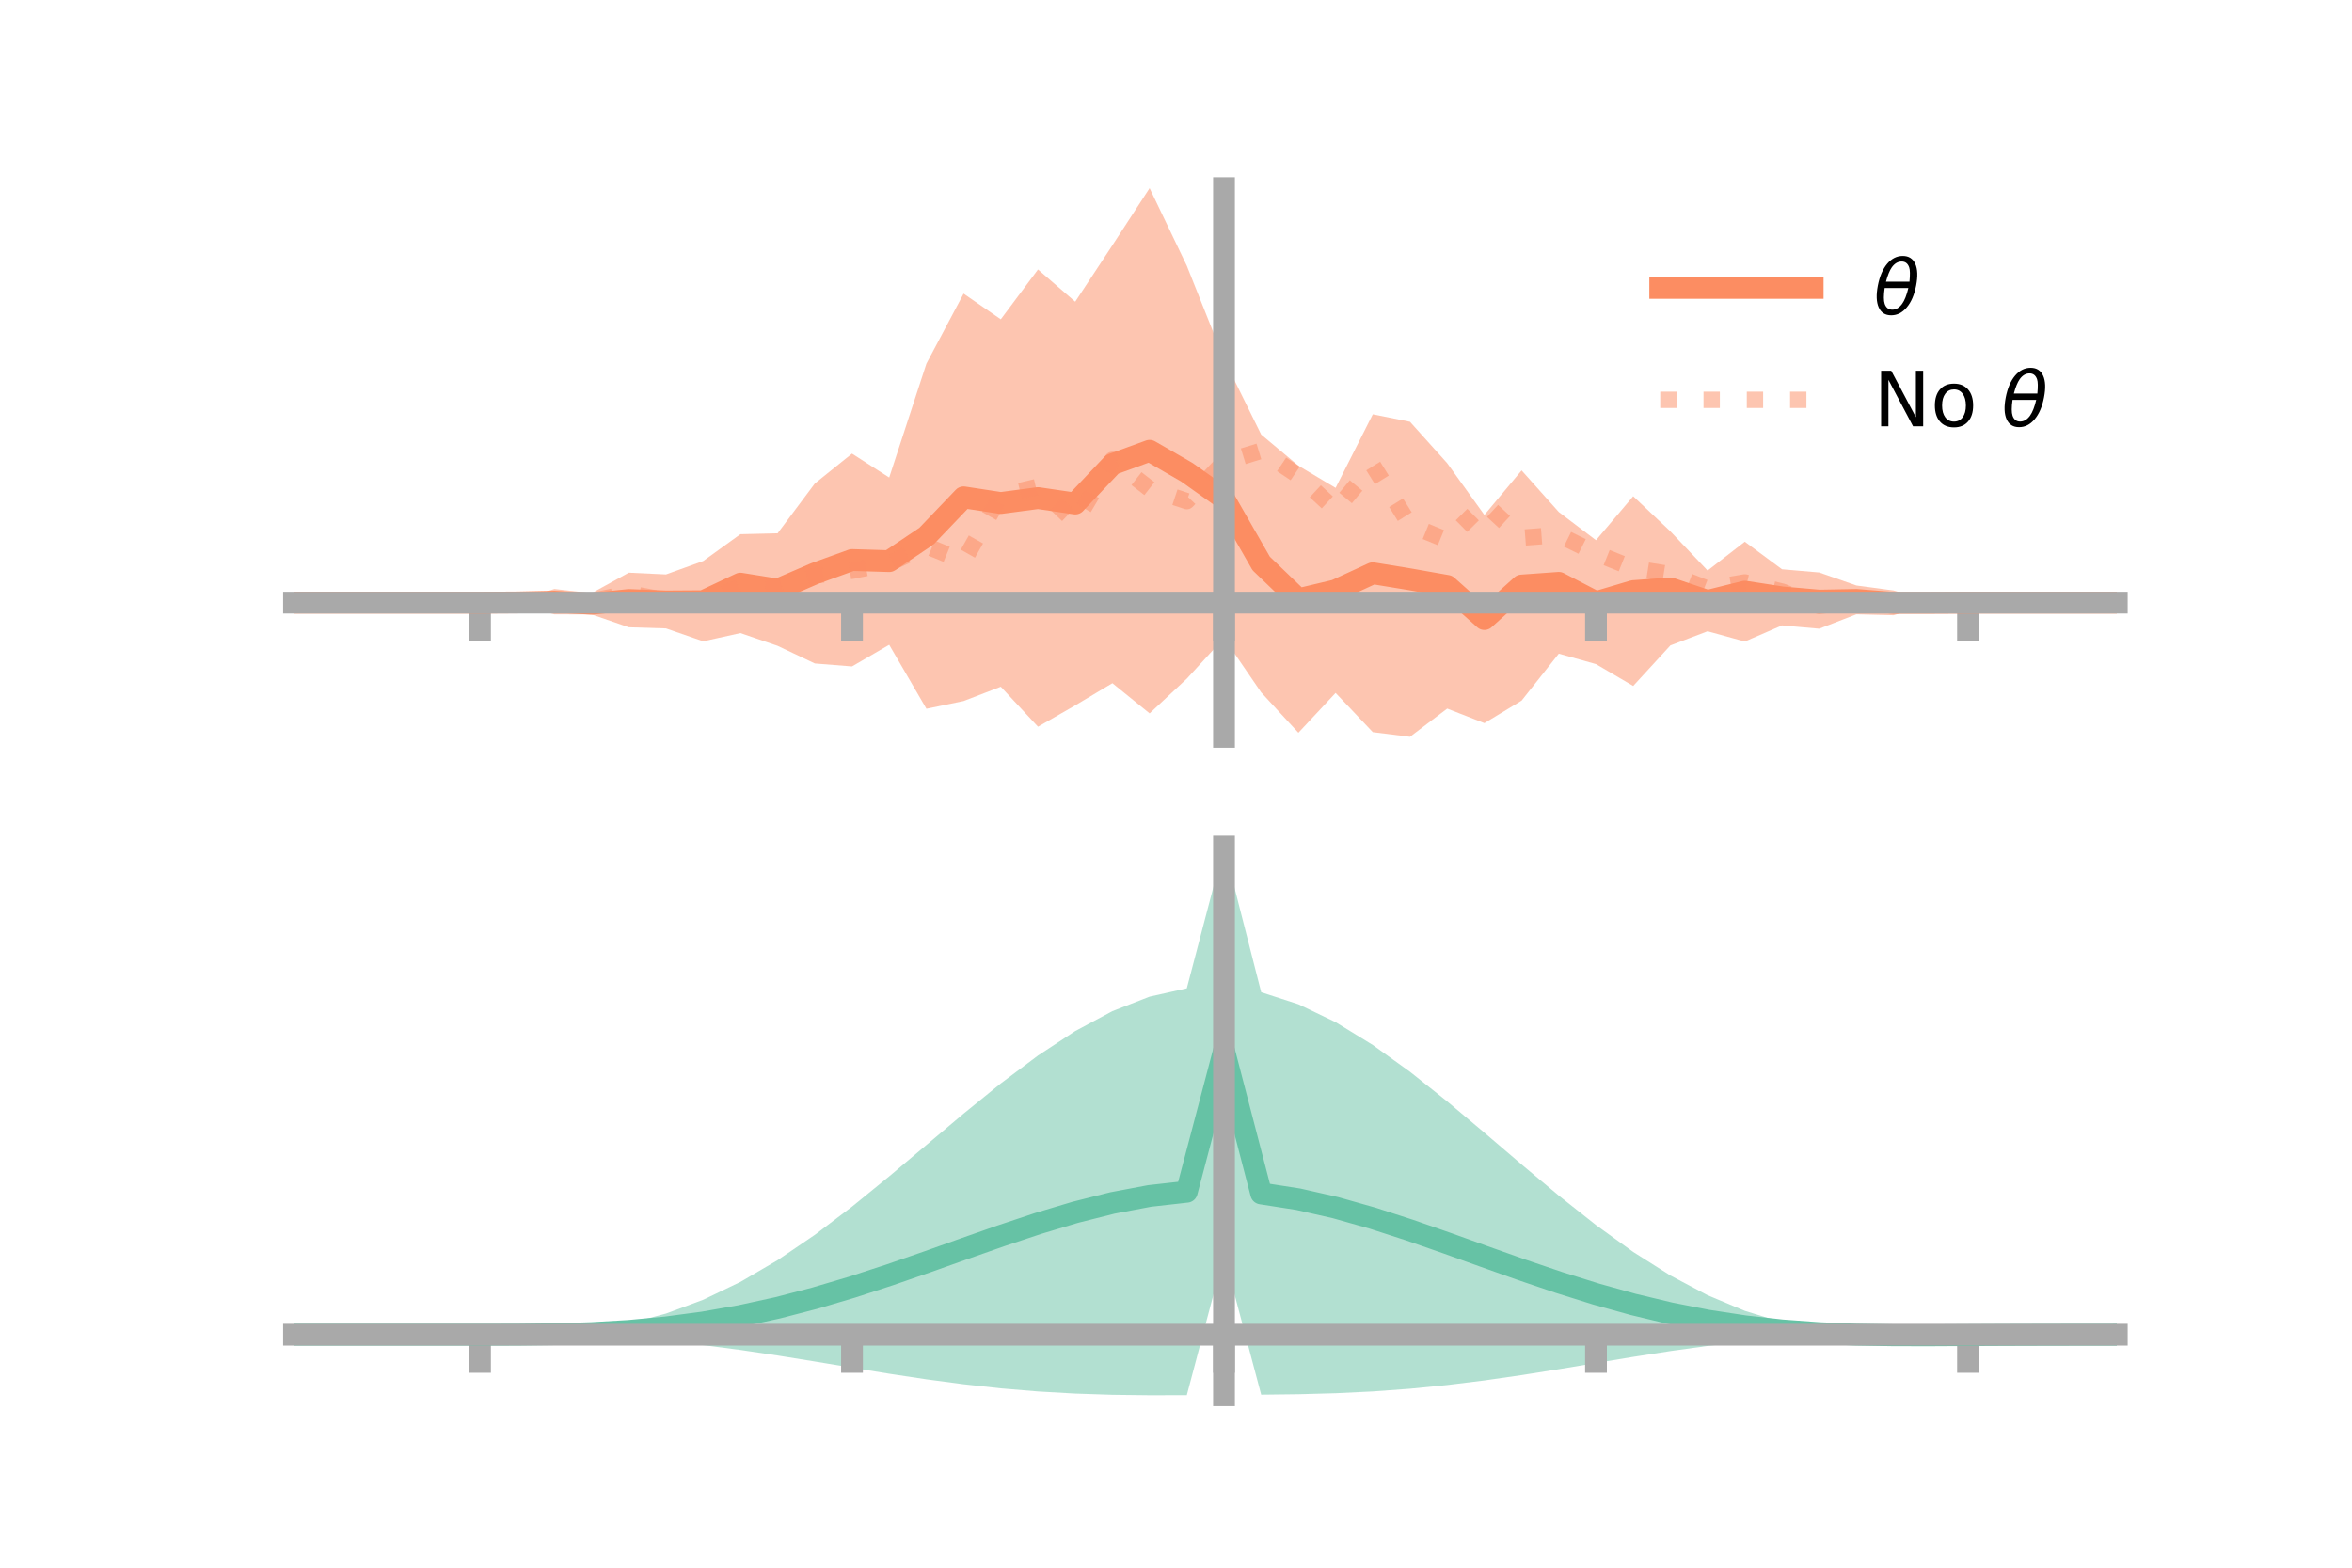 <?xml version="1.0" encoding="utf-8" standalone="no"?>
<!DOCTYPE svg PUBLIC "-//W3C//DTD SVG 1.1//EN"
  "http://www.w3.org/Graphics/SVG/1.1/DTD/svg11.dtd">
<!-- Created with matplotlib (https://matplotlib.org/) -->
<svg height="144pt" version="1.1" viewBox="0 0 216 144" width="216pt" xmlns="http://www.w3.org/2000/svg" xmlns:xlink="http://www.w3.org/1999/xlink">
 <defs>
  <style type="text/css">*{stroke-linecap:butt;stroke-linejoin:round;}</style>
 </defs>
 <g id="figure_1">
  <g id="patch_1">
   <path d="M 0 144 
L 216 144 
L 216 0 
L 0 0 
z
" style="fill:none;"/>
  </g>
  <g id="axes_1">
   <g id="patch_2">
    <path d="M 27 67.68 
L 194.4 67.68 
L 194.4 17.28 
L 27 17.28 
z
" style="fill:none;"/>
   </g>
   <g id="PolyCollection_1">
    <path clip-path="url(#p6263d133fb)" d="M 27 55.356 
L 27 55.356 
L 30.416 55.356 
L 33.833 55.356 
L 37.249 55.356 
L 40.665 55.356 
L 44.082 55.356 
L 47.498 55.206 
L 50.914 54.101 
L 54.331 54.484 
L 57.747 52.604 
L 61.163 52.765 
L 64.58 51.534 
L 67.996 49.067 
L 71.412 48.986 
L 74.829 44.413 
L 78.245 41.667 
L 81.661 43.864 
L 85.078 33.404 
L 88.494 26.971 
L 91.91 29.329 
L 95.327 24.753 
L 98.743 27.713 
L 102.159 22.532 
L 105.576 17.28 
L 108.992 24.413 
L 112.408 32.984 
L 115.824 39.917 
L 119.241 42.777 
L 122.657 44.815 
L 126.073 38.055 
L 129.49 38.743 
L 132.906 42.547 
L 136.322 47.301 
L 139.739 43.209 
L 143.155 47.031 
L 146.571 49.621 
L 149.988 45.582 
L 153.404 48.808 
L 156.82 52.408 
L 160.237 49.761 
L 163.653 52.291 
L 167.069 52.585 
L 170.486 53.78 
L 173.902 54.237 
L 177.318 55.267 
L 180.735 55.356 
L 184.151 55.356 
L 187.567 55.356 
L 190.984 55.356 
L 194.4 55.356 
L 194.4 55.356 
L 194.4 55.356 
L 190.984 55.356 
L 187.567 55.356 
L 184.151 55.356 
L 180.735 55.356 
L 177.318 55.477 
L 173.902 56.512 
L 170.486 56.427 
L 167.069 57.748 
L 163.653 57.446 
L 160.237 58.928 
L 156.82 57.984 
L 153.404 59.284 
L 149.988 63.009 
L 146.571 61.001 
L 143.155 60.042 
L 139.739 64.354 
L 136.322 66.423 
L 132.906 65.086 
L 129.49 67.68 
L 126.073 67.252 
L 122.657 63.647 
L 119.241 67.306 
L 115.824 63.599 
L 112.408 58.611 
L 108.992 62.34 
L 105.576 65.526 
L 102.159 62.755 
L 98.743 64.791 
L 95.327 66.752 
L 91.91 63.079 
L 88.494 64.394 
L 85.078 65.101 
L 81.661 59.226 
L 78.245 61.215 
L 74.829 60.943 
L 71.412 59.322 
L 67.996 58.15 
L 64.58 58.908 
L 61.163 57.722 
L 57.747 57.617 
L 54.331 56.439 
L 50.914 56.43 
L 47.498 55.469 
L 44.082 55.356 
L 40.665 55.356 
L 37.249 55.356 
L 33.833 55.356 
L 30.416 55.356 
L 27 55.356 
z
" style="fill:#fc8d62;fill-opacity:0.5;"/>
   </g>
   <g id="matplotlib.axis_1">
    <g id="xtick_1">
     <g id="line2d_1">
      <defs>
       <path d="M 0 0 
L 0 3.5 
" id="m7b9fe58c93" style="stroke:#a9a9a9;stroke-width:2;"/>
      </defs>
      <g>
       <use style="fill:#a9a9a9;stroke:#a9a9a9;stroke-width:2;" x="44.082" xlink:href="#m7b9fe58c93" y="55.356"/>
      </g>
     </g>
    </g>
    <g id="xtick_2">
     <g id="line2d_2">
      <g>
       <use style="fill:#a9a9a9;stroke:#a9a9a9;stroke-width:2;" x="78.245" xlink:href="#m7b9fe58c93" y="55.356"/>
      </g>
     </g>
    </g>
    <g id="xtick_3">
     <g id="line2d_3">
      <g>
       <use style="fill:#a9a9a9;stroke:#a9a9a9;stroke-width:2;" x="112.408" xlink:href="#m7b9fe58c93" y="55.356"/>
      </g>
     </g>
    </g>
    <g id="xtick_4">
     <g id="line2d_4">
      <g>
       <use style="fill:#a9a9a9;stroke:#a9a9a9;stroke-width:2;" x="146.571" xlink:href="#m7b9fe58c93" y="55.356"/>
      </g>
     </g>
    </g>
    <g id="xtick_5">
     <g id="line2d_5">
      <g>
       <use style="fill:#a9a9a9;stroke:#a9a9a9;stroke-width:2;" x="180.735" xlink:href="#m7b9fe58c93" y="55.356"/>
      </g>
     </g>
    </g>
   </g>
   <g id="matplotlib.axis_2"/>
   <g id="line2d_6">
    <path clip-path="url(#p6263d133fb)" d="M 27 55.356 
L 30.416 55.356 
L 33.833 55.356 
L 37.249 55.356 
L 40.665 55.356 
L 44.082 55.356 
L 47.498 55.337 
L 50.914 55.265 
L 54.331 55.461 
L 57.747 55.111 
L 61.163 55.243 
L 64.58 55.221 
L 67.996 53.608 
L 71.412 54.154 
L 74.829 52.678 
L 78.245 51.441 
L 81.661 51.545 
L 85.078 49.252 
L 88.494 45.682 
L 91.91 46.204 
L 95.327 45.752 
L 98.743 46.252 
L 102.159 42.644 
L 105.576 41.403 
L 108.992 43.376 
L 112.408 45.798 
L 115.824 51.758 
L 119.241 55.042 
L 122.657 54.231 
L 126.073 52.654 
L 129.49 53.212 
L 132.906 53.816 
L 136.322 56.862 
L 139.739 53.781 
L 143.155 53.536 
L 146.571 55.311 
L 149.988 54.296 
L 153.404 54.046 
L 156.82 55.196 
L 160.237 54.345 
L 163.653 54.869 
L 167.069 55.167 
L 170.486 55.104 
L 173.902 55.374 
L 177.318 55.372 
L 180.735 55.356 
L 184.151 55.356 
L 187.567 55.356 
L 190.984 55.356 
L 194.4 55.356 
" style="fill:none;stroke:#fc8d62;stroke-linecap:square;stroke-width:2;"/>
   </g>
   <g id="line2d_7">
    <path clip-path="url(#p6263d133fb)" d="M 27 55.356 
L 30.416 55.356 
L 33.833 55.356 
L 37.249 55.356 
L 40.665 55.356 
L 44.082 55.356 
L 47.498 55.352 
L 50.914 55.181 
L 54.331 55.21 
L 57.747 54.504 
L 61.163 55.14 
L 64.58 55.283 
L 67.996 53.896 
L 71.412 53.98 
L 74.829 52.869 
L 78.245 52.43 
L 81.661 51.754 
L 85.078 50.157 
L 88.494 51.551 
L 91.91 45.513 
L 95.327 44.707 
L 98.743 47.969 
L 102.159 42.24 
L 105.576 44.9 
L 108.992 46.032 
L 112.408 42.45 
L 115.824 41.403 
L 119.241 43.69 
L 122.657 46.851 
L 126.073 42.745 
L 129.49 48.227 
L 132.906 49.623 
L 136.322 46.24 
L 139.739 49.393 
L 143.155 49.137 
L 146.571 50.828 
L 149.988 52.199 
L 153.404 52.745 
L 156.82 54.081 
L 160.237 53.496 
L 163.653 54.341 
L 167.069 55.657 
L 170.486 55.238 
L 173.902 55.44 
L 177.318 55.359 
L 180.735 55.356 
L 184.151 55.356 
L 187.567 55.356 
L 190.984 55.356 
L 194.4 55.356 
" style="fill:none;stroke:#fc8d62;stroke-dasharray:1.5,2.475;stroke-dashoffset:0;stroke-opacity:0.5;stroke-width:1.5;"/>
   </g>
   <g id="patch_3">
    <path d="M 112.408 67.68 
L 112.408 17.28 
" style="fill:none;stroke:#a9a9a9;stroke-linecap:square;stroke-linejoin:miter;stroke-width:2;"/>
   </g>
   <g id="patch_4">
    <path d="M 194.4 67.68 
L 194.4 17.28 
" style="fill:none;"/>
   </g>
   <g id="patch_5">
    <path d="M 27 55.356 
L 194.4 55.356 
" style="fill:none;stroke:#a9a9a9;stroke-linecap:square;stroke-linejoin:miter;stroke-width:2;"/>
   </g>
   <g id="patch_6">
    <path d="M 27 17.28 
L 194.4 17.28 
" style="fill:none;"/>
   </g>
   <g id="legend_1">
    <g id="line2d_8">
     <path d="M 152.47 26.449 
L 166.47 26.449 
" style="fill:none;stroke:#fc8d62;stroke-linecap:square;stroke-width:2;"/>
    </g>
    <g id="line2d_9"/>
    <g id="text_1">
     <!-- $\theta$ -->
     <g transform="translate(172.07 28.899)scale(0.07 -0.07)">
      <defs>
       <path d="M 45.516 34.672 
L 14.453 34.672 
Q 12.359 20.062 14.5 13.875 
Q 17.188 6.25 24.469 6.25 
Q 31.781 6.25 37.359 13.922 
Q 42.234 20.656 45.516 34.672 
z
M 47.016 42.969 
Q 48.344 56.844 46.625 61.719 
Q 43.953 69.438 36.766 69.438 
Q 29.297 69.438 23.828 61.812 
Q 19.531 55.672 16.156 42.969 
z
M 38.188 76.766 
Q 49.906 76.766 54.594 66.406 
Q 59.281 56.109 55.719 37.844 
Q 52.203 19.625 43.453 9.281 
Q 34.766 -1.125 23.047 -1.125 
Q 11.281 -1.125 6.641 9.281 
Q 2 19.625 5.516 37.844 
Q 9.078 56.109 17.719 66.406 
Q 26.422 76.766 38.188 76.766 
z
" id="DejaVuSans-Oblique-952"/>
      </defs>
      <use transform="translate(0 0.234)" xlink:href="#DejaVuSans-Oblique-952"/>
     </g>
    </g>
    <g id="line2d_10">
     <path d="M 152.47 36.724 
L 166.47 36.724 
" style="fill:none;stroke:#fc8d62;stroke-dasharray:1.5,2.475;stroke-dashoffset:0;stroke-opacity:0.5;stroke-width:1.5;"/>
    </g>
    <g id="line2d_11"/>
    <g id="text_2">
     <!-- No $\theta$ -->
     <g transform="translate(172.07 39.174)scale(0.07 -0.07)">
      <defs>
       <path d="M 9.812 72.906 
L 23.094 72.906 
L 55.422 11.922 
L 55.422 72.906 
L 64.984 72.906 
L 64.984 0 
L 51.703 0 
L 19.391 60.984 
L 19.391 0 
L 9.812 0 
z
" id="DejaVuSans-78"/>
       <path d="M 30.609 48.391 
Q 23.391 48.391 19.188 42.75 
Q 14.984 37.109 14.984 27.297 
Q 14.984 17.484 19.156 11.844 
Q 23.344 6.203 30.609 6.203 
Q 37.797 6.203 41.984 11.859 
Q 46.188 17.531 46.188 27.297 
Q 46.188 37.016 41.984 42.703 
Q 37.797 48.391 30.609 48.391 
z
M 30.609 56 
Q 42.328 56 49.016 48.375 
Q 55.719 40.766 55.719 27.297 
Q 55.719 13.875 49.016 6.219 
Q 42.328 -1.422 30.609 -1.422 
Q 18.844 -1.422 12.172 6.219 
Q 5.516 13.875 5.516 27.297 
Q 5.516 40.766 12.172 48.375 
Q 18.844 56 30.609 56 
z
" id="DejaVuSans-111"/>
       <path id="DejaVuSans-32"/>
      </defs>
      <use transform="translate(0 0.234)" xlink:href="#DejaVuSans-78"/>
      <use transform="translate(74.805 0.234)" xlink:href="#DejaVuSans-111"/>
      <use transform="translate(135.986 0.234)" xlink:href="#DejaVuSans-32"/>
      <use transform="translate(167.773 0.234)" xlink:href="#DejaVuSans-Oblique-952"/>
     </g>
    </g>
   </g>
  </g>
  <g id="axes_2">
   <g id="patch_7">
    <path d="M 27 128.16 
L 194.4 128.16 
L 194.4 77.76 
L 27 77.76 
z
" style="fill:none;"/>
   </g>
   <g id="PolyCollection_2">
    <path clip-path="url(#paac79049b2)" d="M 27 122.604 
L 27 122.598 
L 30.416 122.599 
L 33.833 122.6 
L 37.249 122.6 
L 40.665 122.6 
L 44.082 122.6 
L 47.498 122.581 
L 50.914 122.46 
L 54.331 122.146 
L 57.747 121.563 
L 61.163 120.656 
L 64.58 119.388 
L 67.996 117.749 
L 71.412 115.75 
L 74.829 113.426 
L 78.245 110.836 
L 81.661 108.054 
L 85.078 105.173 
L 88.494 102.292 
L 91.91 99.517 
L 95.327 96.955 
L 98.743 94.71 
L 102.159 92.878 
L 105.576 91.546 
L 108.992 90.784 
L 112.408 77.76 
L 115.824 91.142 
L 119.241 92.247 
L 122.657 93.889 
L 126.073 95.988 
L 129.49 98.449 
L 132.906 101.17 
L 136.322 104.043 
L 139.739 106.962 
L 143.155 109.822 
L 146.571 112.528 
L 149.988 114.996 
L 153.404 117.159 
L 156.82 118.97 
L 160.237 120.404 
L 163.653 121.463 
L 167.069 122.161 
L 170.486 122.485 
L 173.902 122.505 
L 177.318 122.516 
L 180.735 122.542 
L 184.151 122.564 
L 187.567 122.579 
L 190.984 122.589 
L 194.4 122.595 
L 194.4 122.61 
L 194.4 122.61 
L 190.984 122.621 
L 187.567 122.643 
L 184.151 122.677 
L 180.735 122.731 
L 177.318 122.795 
L 173.902 122.797 
L 170.486 122.699 
L 167.069 122.739 
L 163.653 122.936 
L 160.237 123.237 
L 156.82 123.63 
L 153.404 124.102 
L 149.988 124.633 
L 146.571 125.198 
L 143.155 125.766 
L 139.739 126.309 
L 136.322 126.801 
L 132.906 127.222 
L 129.49 127.56 
L 126.073 127.81 
L 122.657 127.975 
L 119.241 128.067 
L 115.824 128.108 
L 112.408 115.247 
L 108.992 128.153 
L 105.576 128.16 
L 102.159 128.119 
L 98.743 128.007 
L 95.327 127.812 
L 91.91 127.526 
L 88.494 127.151 
L 85.078 126.698 
L 81.661 126.182 
L 78.245 125.626 
L 74.829 125.059 
L 71.412 124.508 
L 67.996 124 
L 64.58 123.558 
L 61.163 123.198 
L 57.747 122.928 
L 54.331 122.748 
L 50.914 122.647 
L 47.498 122.606 
L 44.082 122.6 
L 40.665 122.6 
L 37.249 122.6 
L 33.833 122.6 
L 30.416 122.601 
L 27 122.604 
z
" style="fill:#66c2a5;fill-opacity:0.5;"/>
   </g>
   <g id="matplotlib.axis_3">
    <g id="xtick_6">
     <g id="line2d_12">
      <g>
       <use style="fill:#a9a9a9;stroke:#a9a9a9;stroke-width:2;" x="44.082" xlink:href="#m7b9fe58c93" y="122.6"/>
      </g>
     </g>
    </g>
    <g id="xtick_7">
     <g id="line2d_13">
      <g>
       <use style="fill:#a9a9a9;stroke:#a9a9a9;stroke-width:2;" x="78.245" xlink:href="#m7b9fe58c93" y="122.6"/>
      </g>
     </g>
    </g>
    <g id="xtick_8">
     <g id="line2d_14">
      <g>
       <use style="fill:#a9a9a9;stroke:#a9a9a9;stroke-width:2;" x="112.408" xlink:href="#m7b9fe58c93" y="122.6"/>
      </g>
     </g>
    </g>
    <g id="xtick_9">
     <g id="line2d_15">
      <g>
       <use style="fill:#a9a9a9;stroke:#a9a9a9;stroke-width:2;" x="146.571" xlink:href="#m7b9fe58c93" y="122.6"/>
      </g>
     </g>
    </g>
    <g id="xtick_10">
     <g id="line2d_16">
      <g>
       <use style="fill:#a9a9a9;stroke:#a9a9a9;stroke-width:2;" x="180.735" xlink:href="#m7b9fe58c93" y="122.6"/>
      </g>
     </g>
    </g>
   </g>
   <g id="matplotlib.axis_4"/>
   <g id="line2d_17">
    <path clip-path="url(#paac79049b2)" d="M 27 122.601 
L 30.416 122.6 
L 33.833 122.6 
L 37.249 122.6 
L 40.665 122.6 
L 44.082 122.6 
L 47.498 122.594 
L 50.914 122.553 
L 54.331 122.447 
L 57.747 122.246 
L 61.163 121.927 
L 64.58 121.473 
L 67.996 120.874 
L 71.412 120.129 
L 74.829 119.242 
L 78.245 118.231 
L 81.661 117.118 
L 85.078 115.935 
L 88.494 114.721 
L 91.91 113.521 
L 95.327 112.383 
L 98.743 111.358 
L 102.159 110.498 
L 105.576 109.853 
L 108.992 109.469 
L 112.408 96.503 
L 115.824 109.625 
L 119.241 110.157 
L 122.657 110.932 
L 126.073 111.899 
L 129.49 113.005 
L 132.906 114.196 
L 136.322 115.422 
L 139.739 116.635 
L 143.155 117.794 
L 146.571 118.863 
L 149.988 119.815 
L 153.404 120.631 
L 156.82 121.3 
L 160.237 121.821 
L 163.653 122.2 
L 167.069 122.45 
L 170.486 122.592 
L 173.902 122.651 
L 177.318 122.655 
L 180.735 122.637 
L 184.151 122.621 
L 187.567 122.611 
L 190.984 122.605 
L 194.4 122.602 
" style="fill:none;stroke:#66c2a5;stroke-linecap:square;stroke-width:2;"/>
   </g>
   <g id="patch_8">
    <path d="M 112.408 128.16 
L 112.408 77.76 
" style="fill:none;stroke:#a9a9a9;stroke-linecap:square;stroke-linejoin:miter;stroke-width:2;"/>
   </g>
   <g id="patch_9">
    <path d="M 194.4 128.16 
L 194.4 77.76 
" style="fill:none;"/>
   </g>
   <g id="patch_10">
    <path d="M 27 122.6 
L 194.4 122.6 
" style="fill:none;stroke:#a9a9a9;stroke-linecap:square;stroke-linejoin:miter;stroke-width:2;"/>
   </g>
   <g id="patch_11">
    <path d="M 27 77.76 
L 194.4 77.76 
" style="fill:none;"/>
   </g>
  </g>
 </g>
 <defs>
  <clipPath id="p6263d133fb">
   <rect height="50.4" width="167.4" x="27" y="17.28"/>
  </clipPath>
  <clipPath id="paac79049b2">
   <rect height="50.4" width="167.4" x="27" y="77.76"/>
  </clipPath>
 </defs>
</svg>
